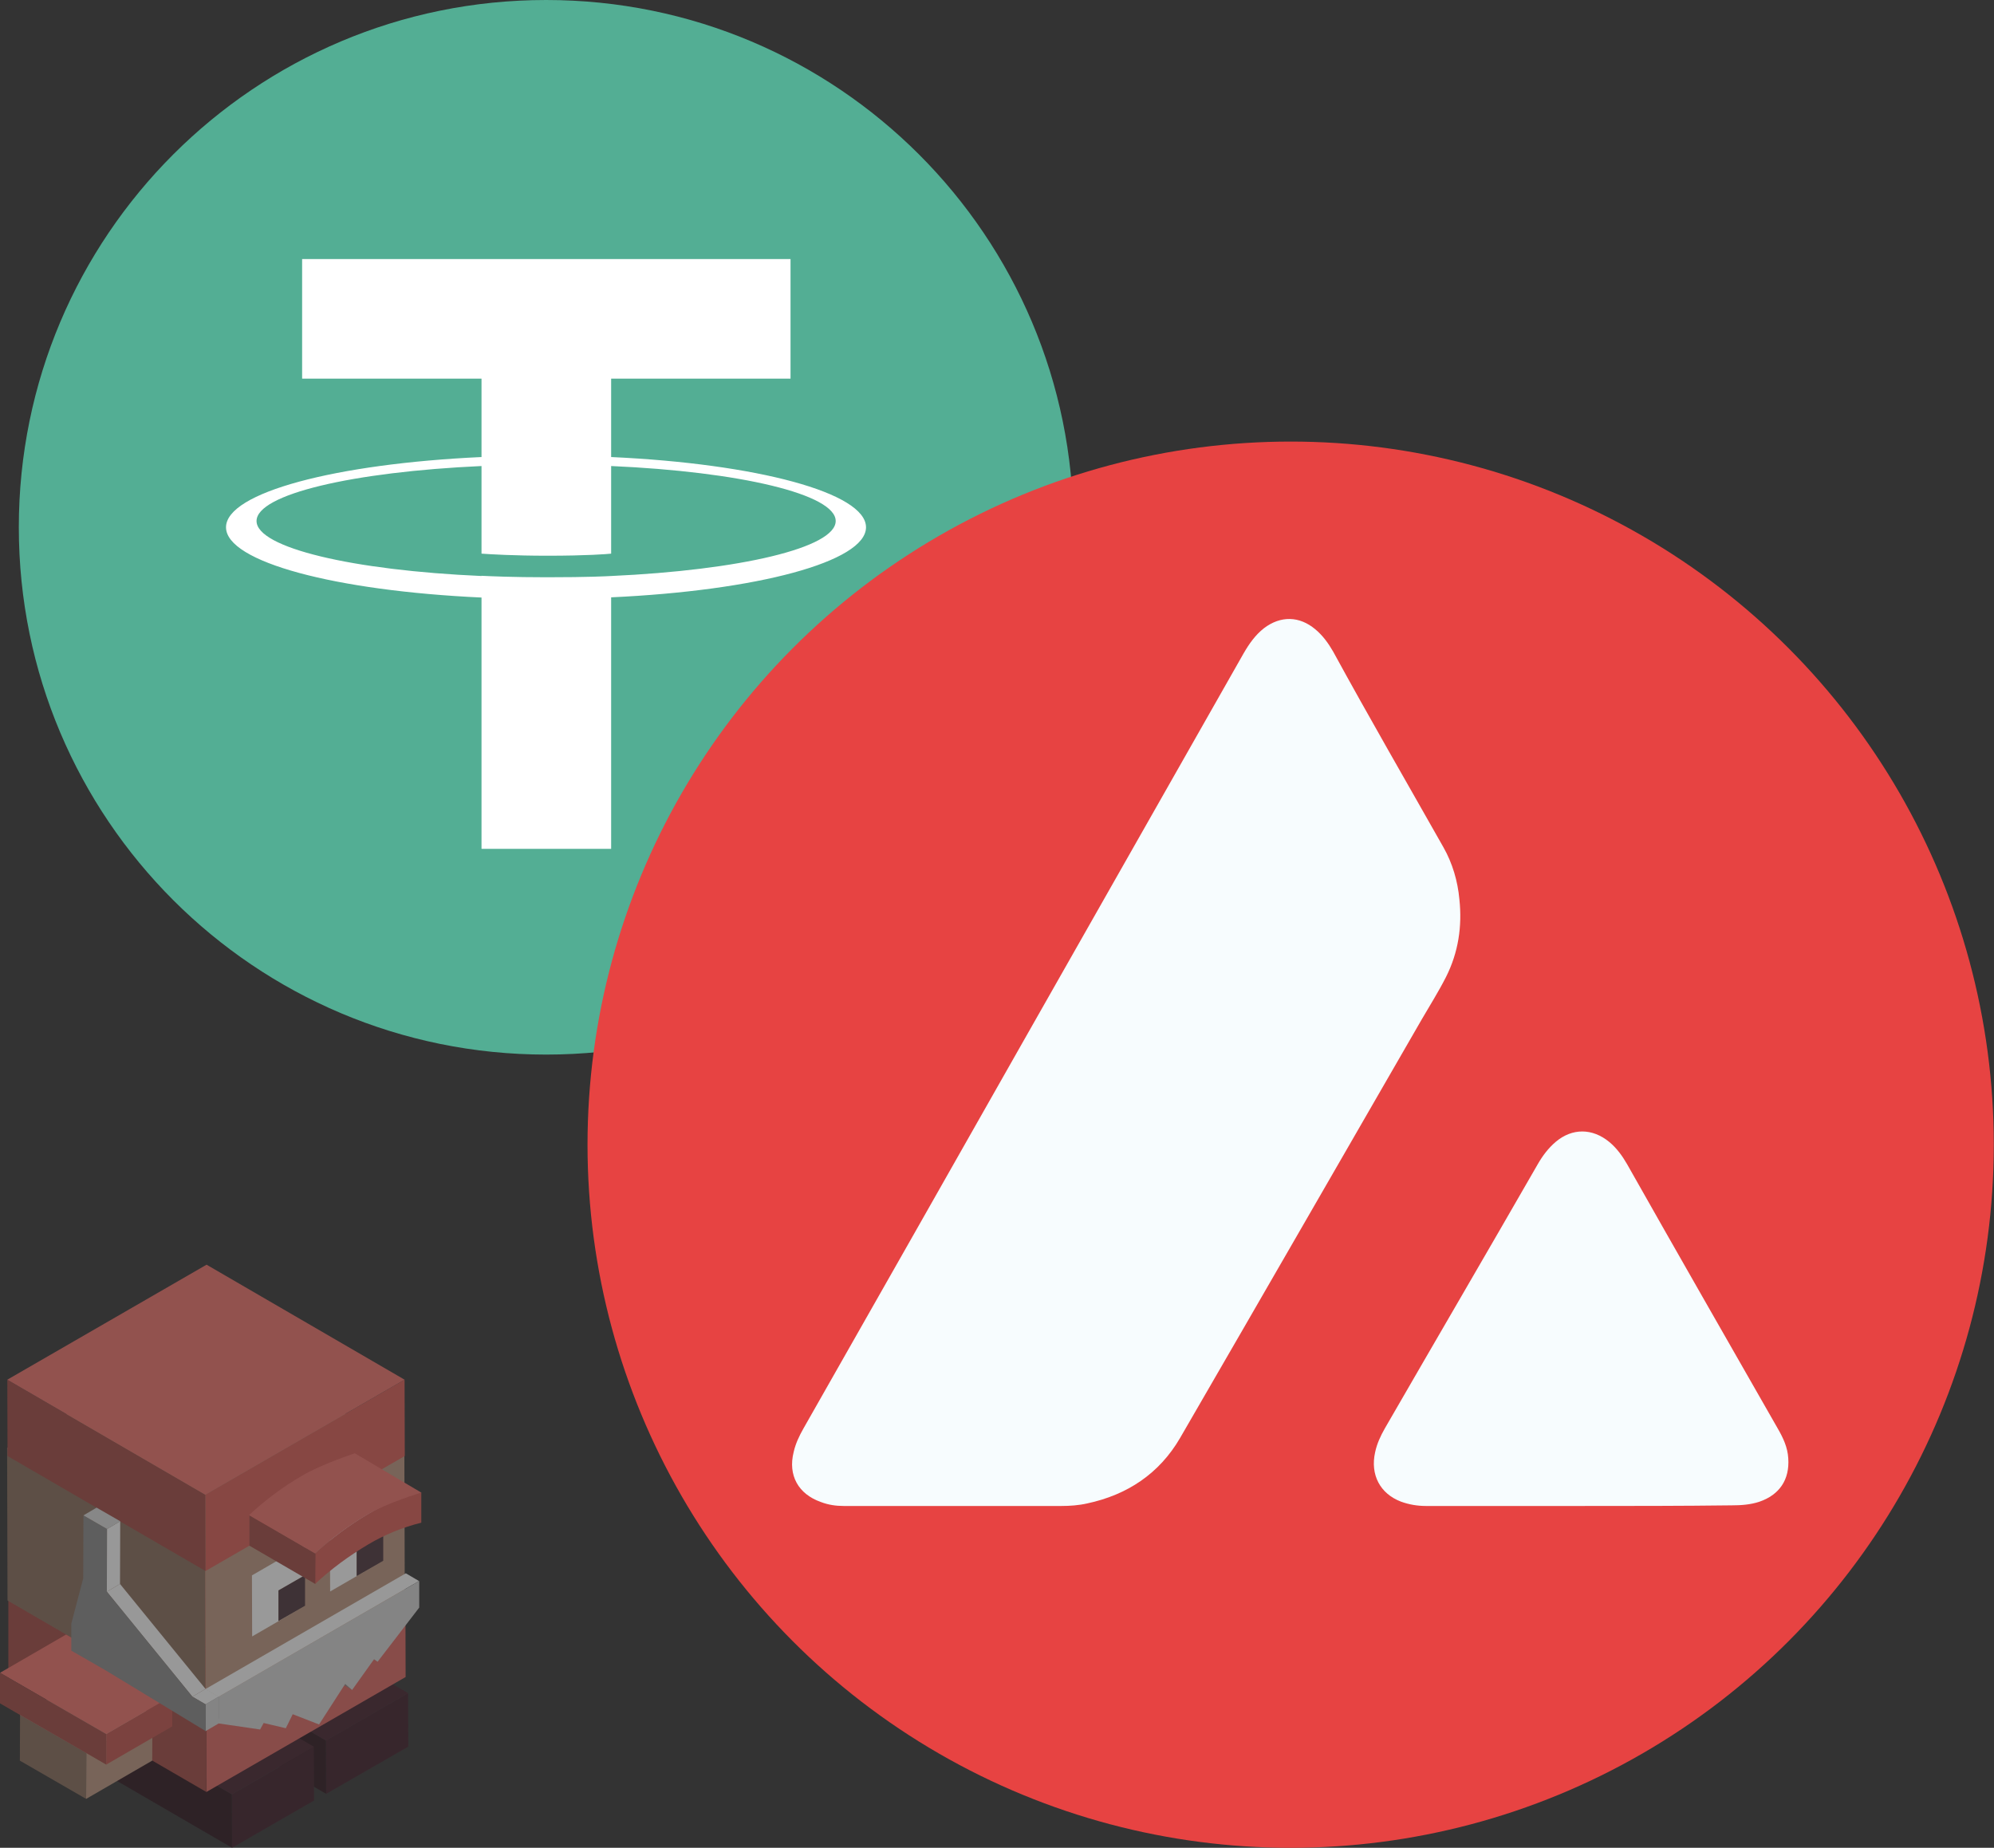 <?xml version="1.0" encoding="utf-8"?>
<!-- Generator: Adobe Illustrator 25.2.1, SVG Export Plug-In . SVG Version: 6.00 Build 0)  -->
<svg version="1.1" id="Primary_Logo" xmlns="http://www.w3.org/2000/svg" xmlns:xlink="http://www.w3.org/1999/xlink" x="0px"
	 y="0px" viewBox="0 0 953.7 883.8" style="enable-background:new 0 0 953.7 883.8;" xml:space="preserve">
<rect x="0" y="0" width="953.7" height="883.8" fill="#333333" stroke="none"/>
<style type="text/css">
	.st0{display:none;}
	.st1{display:none;fill:#77ED0F;}
	.st2{opacity:0.5;}
	.st3{fill:#3C1A26;}
	.st4{fill:#29121A;}
	.st5{fill:#421D2A;}
	.st6{fill:#DE6660;}
	.st7{fill:#A24741;}
	.st8{fill:#DB5B54;}
	.st9{fill:#BD967F;}
	.st10{fill:#886B59;}
	.st11{fill:#B88D73;}
	.st12{fill:#FFFFFF;}
	.st13{fill:#493239;}
	.st14{fill:#CAA390;}
	.st15{fill:#C4524C;}
	.st16{fill:#F2716A;}
	.st17{fill:#898989;}
	.st18{fill:#888888;}
	.st19{fill:#D6D6D6;}
	.st20{fill:#FDFDFD;}
	.st21{fill:#DCDCDC;}
	.st22{display:none;opacity:0.3;}
	.st23{display:inline;fill:none;}
	.st24{display:inline;fill:#F36C21;}
	.st25{display:inline;}
	.st26{fill:#FFFFFF;stroke:#000000;stroke-width:15.222;stroke-miterlimit:10;}
	.st27{fill:#373636;}
	.st28{fill:#8C8C8C;}
	.st29{fill:#191819;}
	.st30{fill:#3B3C3B;}
	.st31{fill:#414140;}
	.st32{fill:#53AE94;}
	.st33{display:inline;fill:#F5AC37;}
	.st34{display:inline;fill:#FEFEFD;}
	.st35{display:inline;fill:#E74342;}
	.st36{display:inline;fill:#F7FCFE;}
	.st37{display:inline;fill:#2775CA;}
	.st38{display:inline;fill:#FFFFFF;}
	.st39{display:inline;fill:#2A5AD9;}
	.st40{fill:#FFFAFA;}
	.st41{fill:#EC3E3F;}
	.st42{opacity:0.3;}
	.st43{opacity:0.3;enable-background:new    ;}
	.st44{fill:#E74342;}
	.st45{fill:#F7FCFE;}
</style>
<circle class="st0" cx="618.1" cy="548.3" r="335.6"/>
<circle class="st1" cx="261.2" cy="252.2" r="252.2"/>
<g class="st2">
	<path class="st3" d="M195.2,809.8l0.1,25.6L156,858l-0.1-25.6L195.2,809.8z"/>
	<path class="st4" d="M156,858l-69.4-40.3l-0.1-25.6l69.4,40.3L156,858z"/>
	<path class="st5" d="M155.9,832.5l-69.4-40.3l39.3-22.7l69.4,40.3L155.9,832.5z"/>
	<path class="st3" d="M150.1,835.6l0.1,25.6L111,883.8l-0.1-25.6L150.1,835.6z"/>
	<path class="st4" d="M111,883.8l-69.4-40.3l-0.1-25.6l69.4,40.3L111,883.8z"/>
	<path class="st5" d="M110.9,858.2l-69.4-40.3l39.3-22.7l69.4,40.3L110.9,858.2z"/>
	<path class="st6" d="M193.9,765.6l0.1,36.5l-95.3,55l-0.1-36.5L193.9,765.6z"/>
	<path class="st7" d="M98.7,857.1l-94.7-55L4,765.6l94.7,55L98.7,857.1z"/>
	<path class="st8" d="M98.6,820.6L4,765.6l95.3-55l94.7,55L98.6,820.6z"/>
	<path class="st9" d="M193.4,692.5l0.2,73l-95.3,55l-0.2-73L193.4,692.5z"/>
	<path class="st10" d="M98.3,820.5l-94.7-55l-0.2-73l94.7,55L98.3,820.5z"/>
	<path class="st11" d="M98.1,747.6l-94.7-55l95.3-55l94.7,55L98.1,747.6z"/>
	<path class="st12" d="M145.9,738.8l0,14.6l-12.7,7.3l0,14.6L146,768l-25.4,14.7l-0.1-29.2L145.9,738.8z"/>
	<path class="st13" d="M145.9,753.4l0,14.6l-12.7,7.3l0-14.6L145.9,753.4z"/>
	<path class="st12" d="M183.3,717.3l0,14.6l-12.7,7.3l0,14.6l12.7-7.3l-25.4,14.7l-0.1-29.2L183.3,717.3z"/>
	<path class="st13" d="M183.3,731.9l0,14.6l-12.7,7.3l0-14.6L183.3,731.9z"/>
	<path class="st10" d="M41.3,838.5l-0.1,21.9L9.5,842.1l0.1-21.9L41.3,838.5z"/>
	<path class="st9" d="M41.3,838.5l31.6-18.3l-0.1,21.9l-31.6,18.3L41.3,838.5z"/>
	<path class="st14" d="M9.5,820.2l31.6-18.3l31.8,18.3l-31.6,18.3L9.5,820.2z"/>
	<path class="st15" d="M50.8,829.4l31.6-18.3l0,14.6L50.8,844L50.8,829.4z"/>
	<path class="st16" d="M0,800.1l31.6-18.3l50.8,29.3l-31.6,18.3L0,800.1z"/>
	<path class="st7" d="M50.8,829.4l0,14.6l-9.5-5.5L9.5,820.2L0,814.7l0-14.6L50.8,829.4z"/>
	<path class="st8" d="M193.5,659.9l0.1,36.5l-95.3,55l-0.1-36.5L193.5,659.9z"/>
	<path class="st7" d="M98.3,751.4l-94.7-55l-0.1-36.5l94.7,55L98.3,751.4z"/>
	<path class="st16" d="M98.2,714.9l-94.7-55l95.3-55l94.7,55L98.2,714.9z"/>
	<path class="st8" d="M176.1,724.1c7.9-4.7,16.5-8.2,25.4-10.4v14.6c-8.9,2.2-17.5,5.7-25.4,10.4c-9.1,5.4-17.7,11.7-25.4,18.9V743
		C158.5,735.8,167,729.5,176.1,724.1L176.1,724.1z"/>
	<path class="st7" d="M150.8,757.6l-31.5-18.3l0-14.6l31.6,18.3L150.8,757.6z"/>
	<path class="st16" d="M150.7,743l-31.6-18.3c7.7-7.2,16.3-13.6,25.4-18.9c9.1-5.4,25.2-10.7,25.2-10.7l31.8,18.8
		c0,0-16.3,4.9-25.4,10.3C167,729.5,158.5,735.8,150.7,743z"/>
	<path class="st17" d="M180.6,794.8l-6.3-3.7l-1.7-1.2l6.3,3.7L180.6,794.8z"/>
	<path class="st17" d="M168.5,808.3l-6.3-3.7l-3.3-2.9l6.3,3.7L168.5,808.3z"/>
	<path class="st18" d="M104.6,824.3l-6.3-3.7l0-2.3l6.3,3.7L104.6,824.3z"/>
	<path class="st19" d="M200.5,756.2l0,6.4l0,4l0,2.3l-19.9,25.9l-1.7-1.2l-10.5,14.7l-3.3-2.9l-12.5,19.4l-12.6-4.9l-3.3,6.7
		l-10.6-2.5l-1.7,3.1l-19.9-2.9l0-2.3l0-10.4L200.5,756.2z"/>
	<path class="st18" d="M104.6,822l-6.3-3.7l0-10.4l6.3,3.7L104.6,822z"/>
	<path class="st20" d="M104.5,811.6l-6.3-3.7l95.9-55.4l6.3,3.7L104.5,811.6z"/>
	<path class="st20" d="M51.1,761.3l6.3-3.7l40.9,50.2l-6.3,3.7L51.1,761.3z"/>
	<path class="st20" d="M92,811.5l6.3-3.7l6.3,3.7l-6.3,3.7L92,811.5z"/>
	<path class="st19" d="M98.3,815.2l6.3-3.7l0,12.8l-6.3,3.7L98.3,815.2z"/>
	<path class="st17" d="M51.2,731.3l-0.1,30L92,811.5l6.4,3.7l0,12.8L51,799.2l-11.3-6.5l-5.6-3.2l0-12.9l5.7-21.7l0.1-30L51.2,731.3
		z"/>
	<path class="st20" d="M51.2,731.3l6.3-3.7l-0.1,30l-6.3,3.7L51.2,731.3z"/>
	<path class="st21" d="M39.9,724.8l6.3-3.7l11.3,6.5l-6.3,3.7L39.9,724.8z"/>
</g>
<g class="st22">
	<path class="st23" d="M0,605.1"/>
	<path class="st23" d="M0,605.1"/>
	<path class="st23" d="M0,605.1"/>
	<path class="st23" d="M0,605.1"/>
	<path class="st23" d="M0,605.1"/>
	<circle class="st24" cx="139.4" cy="744.5" r="139.4"/>
	<g class="st25">
		<path class="st12" d="M159.9,647.7c0.9,0.4,1.9,0.4,2.9,0.5c5.2,0.9,10.2,2.3,15.1,4.2c8.5,3.2,16.1,8,23,13.9
			c7.3,6.3,13.6,13.6,18.8,21.9c0.9,1.5,1.8,3.1,2.7,4.8c-3,1.1-5.9,1.5-9,1.6c-6.6,0.1-12.8-1.7-18.9-4c-2-0.8-4-1.8-6-2.5
			c-5.4-2-11-3.2-17.1-3.1c0.4-0.3,0.6-0.5,0.9-0.6c4.3-3.1,8.4-6.6,11.7-10.8c1.7-2.2,3.1-4.4,4.2-6.9c0.5-1.2,0.3-2.1-0.7-3
			c-3.6-3.1-7.9-4.2-12.5-4.1c-5.6,0.1-10.9,1.7-16,3.8c-0.4,0.1-0.8,0.3-1.2,0.5c-0.1-0.3,0.1-0.5,0.1-0.7c1.2-3.2,1.9-6.4,1.9-9.7
			c0-1.9-0.1-3.7-0.5-5.5C159.5,647.7,159.7,647.7,159.9,647.7z"/>
		<path class="st12" d="M134.2,841.3c0.1-0.4,0.5-0.1,0.7-0.1c2.4,0,4.8,0,7.2,0c0.2,0,0.4-0.1,0.6-0.1c0,0.2,0.4,0,0.3,0.3
			C140,841.3,137.1,841.3,134.2,841.3z"/>
		<path class="st12" d="M117.6,651.8c0.4,3.6,0.7,7.1,1.1,10.6c0,0.3,0,0.6,0.3,0.7c0.4,0.1,0.6-0.2,0.8-0.4
			c2.6-2.8,5.3-5.5,8.4-7.7c5.3-3.7,11-6.2,17.4-7c3-0.4,5.9-0.4,8.9-0.1c0.4,0.1,0.6,0.2,0.6,0.6c1.2,7.2-0.5,13.6-5,19.3
			c-1.9,2.4-4,4.7-5.9,7c-0.1,0.1-0.2,0.2-0.3,0.4c-0.1,0.1-0.1,0.2-0.1,0.3c0.1,0.1,0.2,0.1,0.3,0.1c0.2-0.1,0.4-0.2,0.6-0.3
			c5-2.6,9.7-5.4,14.9-7.6c4-1.7,8.1-3.2,12.5-3.7c3.6-0.4,7.1-0.4,10.4,1.4c1.1,0.6,1.1,0.6,0.5,1.6c-1.7,3-3.9,5.5-6.3,7.9
			c-6.3,6-13.5,10.4-21.3,13.9c-0.4,0.2-1.2,0.2-1.1,0.8s0.8,0.4,1.2,0.6c4.2,1.1,8.5,2.2,12.5,3.9c3.9,1.7,7.5,3.8,10.5,6.8
			c0.9,0.9,1.7,1.8,2.2,2.9c-2.2,0.9-4.5,1.7-6.9,2.1c-7.8,1.4-15.1-0.1-22.3-3.2c-3.5-1.5-6.4-3.7-9.4-5.8
			c-0.4-0.3-0.9-0.6-1.3-0.9c-0.2-0.1-0.4-0.5-0.7-0.3c-0.2,0.2,0.1,0.5,0.1,0.7c2.2,5,4.3,10.1,6.5,15.1c2.5,6,5.3,11.9,7.4,18.1
			c0.1,0.1,0.1,0.4,0.2,0.7c-1.1-0.6-2.1-1.1-3-1.7c-9.2-5.8-16.9-13.1-22.5-22.5c-0.6-1.1-1.3-2.3-1.9-3.4c-0.5-0.9-0.9-1-1.7-0.4
			c-6.6,5.2-13.1,10.4-19.6,15.6c-4.5,3.6-9.3,7-14.1,10.4c-1.9,1.4-4.2,1.5-6.6,1.4c-0.9-0.1-1.7-0.2-2.4-0.5
			c-1.4-0.5-2-1.4-1.7-2.9c0.1-0.5,0.2-1,0.5-1.4c3.5-5.3,5.1-11.2,6.6-17.3c1.2-5,2-10,2.6-15.1c0.4-4.3,1.1-8.6,2.4-12.7
			c2-6.6,5.4-12.3,10.1-17.3c4-4.2,8.7-7.6,14-10C117.2,652.1,117.3,652,117.6,651.8z M100.7,688.9c0-1.7-1.2-2.9-3-2.9
			c-1.7,0-2.8,1.2-2.9,2.9c0,1.6,1.3,3,2.9,3C99.5,692,100.7,690.7,100.7,688.9z M110.5,688.9c0,1.7,1.3,3,2.9,3c1.7,0,3-1.3,3-3
			c0-1.7-1.4-2.9-3-2.8C111.7,686.1,110.5,687.3,110.5,688.9z"/>
		<path class="st12" d="M156.5,756.6c-1.1-0.4-2.1-0.9-3.1-1.4c-2.7-1.4-5.3-3-8-4c-3.9-1.5-7.9-2.2-12.1-1.9
			c-2.3,0.1-4.6,0.4-6.9,0.9c-0.4,0.1-0.6,0-0.7-0.4c-0.4-1.1-1.1-2.1-1.8-3c-0.3-0.4-0.5-0.4-0.9-0.2c-3.6,1.8-7.2,3.5-10.9,5
			c-8.4,3.2-16.9,5.9-25.6,7.5c-1.4,0.3-2.9,0.4-4.3,0.4c-1.2-0.1-2.2-0.7-2.4-1.7c-0.3-1.2,0.2-2.2,1.4-2.9c1.4-0.6,2.8-1,4.2-1.6
			c3.7-1.4,7-3.5,9.9-6.1c5.1-4.7,8.8-10.4,12.2-16.3c1.9-3.4,3.5-6.9,5.4-10.2c2.2-3.9,5.3-6.9,8.6-9.7c1.1-0.9,2.2-1.7,3.2-2.6
			c0.3-0.3,0.5-0.3,0.7,0.1c4.6,7.1,10.2,13.3,16.6,18.7c4.1,3.4,8.5,6.2,13.3,8.4c0.5,0.2,0.8,0.6,1,1.2c0.8,2.8,1.1,5.7,1.2,8.6
			c0.1,3.7-0.1,7.4-0.8,11.1C156.6,756.3,156.5,756.4,156.5,756.6z"/>
		<path class="st12" d="M168.3,689.4c4-0.4,7.8-0.1,11.5,0.6c3.8,0.7,7.4,2,10.9,3.7c1.1,0.5,1.9,1.3,2.8,2.1
			c6.2,5.3,9.9,12.2,11.7,20.1c0.8,3.5,1.2,7.1,1.3,10.7c0,0.4-0.1,0.5-0.4,0.6c-6.6,3.8-13.4,6.7-20.9,8c-4.7,0.9-9.4,1-14.1,0.4
			c-3.7-0.5-7.4-1.4-10.9-2.8c-0.3-0.1-0.6-0.2-0.7-0.6c-1.5-6.3-4.3-12-6.8-17.9c-1.1-2.6-2.2-5.1-3.2-7.6c0.3-0.1,0.4,0.1,0.6,0.1
			c4.5,2,9.1,3.4,14,3.8c7.2,0.7,14.1-0.6,20.6-3.8c1.2-0.6,1.5-1.4,1.1-2.7c-0.9-2.5-2.5-4.7-4.5-6.6c-3.4-3.3-7.4-5.7-11.7-7.6
			C169.2,689.7,168.8,689.6,168.3,689.4z"/>
		<path class="st12" d="M111.9,791.9c-1.5,0.1-2.5-0.5-3.1-1.8c-3.5-7.3-7.1-14.7-10.5-22.1c-0.9-1.9-1.7-3.7-2.2-5.7
			c-0.3-1.2-0.1-1.7,0.9-2.3c2.1-1.4,4.4-1.4,6.6-0.6c3.2,1.1,5.9,3,8.4,5.3c0.5,0.4,0.9,1.3,1.5,1.2c0.4-0.1,0.7-1,1-1.6
			c3.5-6.1,8.8-9.7,15.7-10.9c5.2-0.9,10.1,0.1,14.8,2.2c2.3,1.1,4.5,2.3,6.7,3.5c1,0.5,2,1.1,3.1,1.4c0.3,0.1,0.4,0.2,0.3,0.6
			c-1.4,3.2-2.7,6.4-4.3,9.4c-2.9,5.1-6.9,9.1-11.8,12.2c-6.8,4.3-14.3,7-22.3,8.4c-0.9,0.1-1.7,0.3-2.5,0.4
			C113.4,791.7,112.6,792,111.9,791.9z"/>
		<path class="st12" d="M206.7,731.8c0.1,2.1,0.1,4,0.1,6c-0.1,4.7-0.4,9.4-1.6,13.9c-1.9,6.7-6,10.3-12.9,11.5
			c-5.6,0.9-11.2,0.3-16.7-0.8c-4.4-0.9-8.6-2.2-12.9-3.5c-0.4-0.1-0.6-0.4-0.6-0.8c-0.5-3.5-0.4-7.1-0.4-10.7
			c-0.1-3.2-0.2-6.4-1-9.6c0-0.1,0-0.1,0.1-0.2C177,742.9,192.2,739.8,206.7,731.8z"/>
		<path class="st12" d="M210.4,746.8c1.1,2.3,2.2,4.5,3.7,6.4c3.6,4.9,8.4,7.9,14.5,8.8c1.2,0.1,2.3,0.3,3.5,0.2
			c0.5,0,0.6,0.1,0.5,0.6c-1.2,6.1-3,12.1-5.3,17.9c-2.3,5.8-5.3,11.4-8.6,16.6c-0.2,0.4-0.4,0.4-0.8,0.3c-2.3-0.7-4.2-2-5.6-4
			c-2.2-2.8-3.2-6-3.9-9.5c-1-5-1.2-10-0.9-15.1c0.1-3.5,0.4-6.9,0.9-10.3c0.4-2.4,0.9-4.8,1.4-7.2
			C210,750.1,210.2,748.5,210.4,746.8z"/>
		<path class="st12" d="M162.9,763.5c1.6,0.4,3,0.9,4.5,1.3c5.4,1.5,10.8,2.7,16.4,3c5.2,0.4,10.3,0,15.1-2.1c1.1-0.5,2-1.2,3.2-1.8
			c-0.5,1.8-1,3.5-1.7,5c-2.1,5.6-4.8,10.9-8.5,15.6c-2.9,3.7-6.3,6.8-10.4,8.9c-3,1.5-5.5,1.1-8-1.2c-2.5-2.3-4-5.3-5.3-8.4
			c-2.3-5.5-3.7-11.2-4.8-17C163.3,765.9,163.1,764.8,162.9,763.5z"/>
		<path class="st12" d="M137.4,818.9c-1.2,1.1-2.4,2.1-3.4,3.2c-3.3,3.6-5.9,7.6-7.1,12.5c-0.4,1.7-0.8,3.5-0.7,5.3
			c0,0.4-0.1,0.5-0.5,0.5c-5.4-0.7-10.7-1.9-15.8-3.5c-6.6-2-13-4.8-18.9-8.2c-1.7-0.9-3.2-1.9-4.9-3c1.3-1.2,2.7-2.3,4.1-3.2
			c4.5-2.8,9.6-4.4,14.9-5c3.7-0.5,7.6-0.6,11.4-0.1c2.7,0.4,5.4,0.8,8.1,1c4,0.4,8.1,0.5,12.2,0.3c0.1,0,0.4,0,0.5,0
			C137.3,818.7,137.3,818.8,137.4,818.9z"/>
		<path class="st12" d="M189.7,793.4c-0.6,1.9-1.2,3.7-1.6,5.5c-0.7,3.1-1.2,6.3-1.2,9.4c0,3.3,0.6,6.6,2.2,9.5c1.1,2,2.5,3.7,4.4,5
			c0.4,0.4,0.5,0.5,0,0.9c-8.1,5.7-16.9,10-26.4,13.1c-0.3,0.1-0.5,0.3-0.7-0.2c-1.7-3.6-2.9-7.4-2.8-11.5c0.1-4.3,1.4-8.3,3.5-12
			c3.1-5.2,7.3-9.3,12.2-12.7c3.3-2.3,6.8-4.3,10-6.8C189.3,793.5,189.5,793.5,189.7,793.4z"/>
		<path class="st12" d="M142.6,841c-0.2,0.1-0.4,0.1-0.6,0.1c-2.4,0-4.8,0-7.2,0c-1.2-0.2-2.3-0.2-3.5-0.3c-0.6,0-0.9-0.2-0.9-0.9
			c0-3.6,1.2-6.8,3-9.9c3.2-5.3,7.8-9.4,13-12.7c5.1-3.2,10.6-5.6,16.1-8.1c0.8-0.4,1.6-0.7,2.4-1c-0.7,1.2-1.4,2.2-2.1,3.4
			c-2.7,4.8-4.2,9.9-3.8,15.5c0.2,3.5,1.1,6.8,2.6,10c0.5,1,0.4,1-0.6,1.2C155.1,839.9,148.9,840.8,142.6,841z"/>
		<path class="st12" d="M210.4,719.1c2.4,2.7,4.9,5,7.8,6.9c3.7,2.3,7.7,3.7,12.2,3.4c0.8-0.1,1.7-0.1,2.4-0.3
			c0.4-0.1,0.4,0.1,0.4,0.4c0.1,1.8,0.4,3.6,0.5,5.4c0.4,4.8,0.4,9.5,0.3,14.3c-0.1,2.7-0.3,5.5-0.6,8.2c-0.1,0.4-0.1,0.5-0.5,0.5
			c-3.8,0.1-7.4-0.6-10.6-2.7c-2.7-1.9-4.8-4.3-6.3-7.2c-2.4-4.3-3.6-9-4.3-13.8c-0.6-3.4-0.5-6.8-0.7-10.2
			c-0.1-1.3-0.2-2.6-0.4-3.9C210.4,719.8,210.4,719.5,210.4,719.1z"/>
		<path class="st12" d="M203,774.7c0.1,1.7,0.2,3.2,0.4,4.8c0.6,5.5,1.6,10.8,4.6,15.6c1.9,2.9,4.3,5.1,7.6,6.4
			c0.1,0.1,0.2,0.1,0.4,0.1c-1.3,1.9-2.7,3.5-4.1,5.3c-4.1,4.8-8.6,9.3-13.6,13.2c-0.4,0.3-0.6,0.3-0.9,0.1c-3.3-2-5-5-5.5-8.8
			c-0.7-5.3,0.4-10.4,1.9-15.4c1.5-4.7,3.5-9.2,5.8-13.5c1.2-2.2,2.3-4.5,3.3-6.8C202.7,775.3,202.7,775.1,203,774.7z"/>
		<path class="st12" d="M148.7,780.8c-0.5,1.9-0.9,3.8-1.3,5.8c-0.9,4.4-1.4,8.9-1.1,13.3c0.3,3.7,1.1,7.2,3.5,10.2
			c0.3,0.4,0.2,0.5-0.1,0.6c-3,1.5-6,2.5-9.3,3.1c-4.8,0.9-9.7,0.7-14.5,0.4c-1.2-0.1-2.4-0.2-3.6-0.4c-0.4,0-0.6-0.1-0.5-0.6
			c0.4-4.1,2.1-7.6,4.2-11c3.3-5,7.6-9.2,12.3-12.9c3.5-2.7,6.9-5.3,10-8.4C148.4,780.8,148.5,780.8,148.7,780.8z"/>
		<path class="st12" d="M126.8,793.8c-0.1,0.4-0.4,0.6-0.6,0.9c-3.1,3.7-5.8,7.8-7.4,12.5c-0.6,1.7-1,3.5-1.2,5.3
			c-0.1,0.6-0.3,0.6-0.7,0.5c-4-0.7-7.9-1.6-11.8-2.7c-3.6-1-7.1-2.3-10.4-4c-3.5-1.7-6.1-4.4-8.4-7.5c-2-2.8-3.7-5.8-5.3-8.9
			c0-0.1,0-0.1-0.1-0.2c0.2-0.1,0.4,0.1,0.5,0.1c5.3,2.6,10.8,4.5,16.6,5.5c4.9,0.9,9.9,1.1,14.8,0.9c4.6-0.2,9.1-1.1,13.5-2.3
			C126.5,793.8,126.6,793.8,126.8,793.8C126.8,793.8,126.8,793.8,126.8,793.8z"/>
		<path class="st12" d="M82.1,800.6c-1.6-0.4-3-0.6-4.5-0.8c-5.3-0.4-10.1,0.6-14,4.4c-0.4,0.4-0.5,0.4-0.9,0
			c-6.1-7.9-10.9-16.6-14.5-25.9c-0.2-0.5-0.1-0.6,0.4-0.7c8.9-1.2,16.9,0.9,23.3,7.3c2,1.9,3.7,4.2,4.9,6.7c1.4,2.9,3,5.8,4.8,8.4
			C81.9,800.2,82,800.4,82.1,800.6z"/>
		<path class="st12" d="M201.4,697.3c2.1,0.5,4,0.9,6,1.2c5.1,0.6,10.2,0.6,15.2-0.9c0.1-0.1,0.3-0.1,0.5-0.1
			c1.3-0.4,1.3-0.4,1.9,0.9c1.6,3.7,3,7.3,4.2,11.2c1.4,4.8,2.7,9.8,3.4,14.8c0.1,0.4,0,0.6-0.4,0.6c-4.4,0.9-8.3-0.4-11.9-2.7
			c-4.2-2.8-7.3-6.5-10.2-10.6c-1.6-2.3-2.9-4.7-4.1-7.1c-1.1-2.2-2.4-4.2-4-6.3C201.7,697.8,201.6,697.6,201.4,697.3z"/>
		<path class="st12" d="M158.7,764.7c0.5,3.4,1.2,6.6,1.9,9.8c1.4,5.5,3.1,10.9,5.9,15.8c1.6,2.8,3.6,5.3,6.4,7.1
			c0.2,0.1,0.5,0.3,0.8,0.4c0.2,0.1,0.5,0.2,0.7,0.4c-0.1,0.3-0.4,0.4-0.7,0.5c-6.1,3.5-12.3,6.6-18.7,9.6c-0.6,0.3-0.9,0.1-1.2-0.3
			c-1.8-1.7-2.5-3.9-3-6.3c-0.6-3.7-0.4-7.3,0.2-11c1.3-8.7,4-17,7.2-25.1C158.4,765.3,158.5,765.1,158.7,764.7z"/>
		<path class="st12" d="M100.9,813.6c-2.7,0.6-5.4,1.4-7.9,2.4c-3.7,1.6-7.1,3.7-10,6.5c-0.4,0.4-0.6,0.4-1.2,0.1
			c-4.8-3.6-9.2-7.5-13.3-11.9c-0.7-0.8-1.4-1.7-2.2-2.4c-0.4-0.4-0.2-0.5,0.1-0.8c1.9-1.9,4.2-3,6.8-3.2c3.6-0.4,7.1,0.3,10.5,1.5
			c2.5,0.9,4.8,2.1,7.1,3.4c2.9,1.7,6,3.1,9.1,4C100.3,813.3,100.6,813.3,100.9,813.6z"/>
		<path class="st12" d="M61.7,773.9c-1.2-0.1-2.4-0.4-3.6-0.6c-2.7-0.4-5.5-0.4-8.3-0.1c-0.9,0.1-1.8,0.2-2.7,0.4
			c-0.4,0.1-0.5-0.1-0.6-0.4c-0.9-2.7-1.6-5.5-2.2-8.4c-1.2-5.9-1.9-11.8-1.9-17.8c0-0.9,0-0.9,0.8-0.6c1.9,0.6,3.4,1.9,4.7,3.5
			c1.8,2.2,3,4.8,3.9,7.6c1.7,4.8,4.2,9,7.1,13C59.9,771.5,60.7,772.7,61.7,773.9L61.7,773.9z"/>
		<path class="st12" d="M45.7,721.2c1.2,1,1.7,2.4,2.1,3.8c0.4,1.7,0.1,3.2,0,4.9c-0.4,3.5-0.4,7,0.1,10.4c0.1,1.2,0.3,2.3,0.5,3.6
			c-1.7-1.3-3.5-2.1-5.4-2.3c-0.3-0.1-0.4-0.2-0.4-0.5C42.9,734.5,43.8,727.8,45.7,721.2z"/>
		<path class="st12" d="M61.7,773.9L61.7,773.9L61.7,773.9L61.7,773.9L61.7,773.9z"/>
		<path class="st12" d="M126.8,793.8L126.8,793.8C126.9,793.8,126.8,793.8,126.8,793.8C126.8,793.8,126.8,793.8,126.8,793.8z"/>
	</g>
</g>
<g class="st0">
	<g class="st25">
		<g>
			<circle class="st26" cx="261.2" cy="252.2" r="244.3"/>
		</g>
	</g>
	<g class="st25">
		<path class="st27" d="M259.3,101.8c0.8-0.9,1.6-1.9,2.4-2.8c1.1,1.6,2.3,3.2,3.3,5c29.2,48.2,58.3,96.5,87.3,144.8
			c0.6,1.1,1,2.4,1.5,3.8c-4.8,0.6-8.3-2.1-12.3-4c-27-12.2-53.9-24.4-80.9-36.3c0-32.9,0-65.7-0.1-98.5
			C260.6,109.6,261.4,105.6,259.3,101.8z"/>
		<path class="st28" d="M259.3,101.8c2.1,3.8,1.3,7.8,1.3,11.8c0.1,32.9,0.1,65.7,0.1,98.5c-0.4,0.3-0.6,0.6-0.9,1.1
			c-15.7,4.9-29.9,13.3-45.2,19.5c-15.3,6.3-29.5,15.3-46,19.2c6.5-16.3,17.2-30.3,26-45.3c19.1-32,38.4-63.6,57.5-95.2
			C254.3,108,255.4,104,259.3,101.8z"/>
		<path class="st29" d="M259.9,213.3c0.1-0.5,0.4-0.9,0.9-1.1c27,12.2,53.9,24.4,80.9,36.3c4,1.8,7.5,4.6,12.3,4
			c2,1.6,2.3,3.2-0.1,4.6c-31.1,17.8-61,37.8-93.2,53.9C260.3,278.4,260.2,245.8,259.9,213.3z"/>
		<path class="st30" d="M259.9,213.3c0.3,32.5,0.4,65,0.6,97.6c-30.3-17.7-60.7-35.3-91-53c-3.2-1.9-3.5-3.6-0.8-6
			c16.3-3.9,30.5-12.9,46-19.2C229.9,226.6,244.2,218.3,259.9,213.3z"/>
		<path class="st31" d="M260.7,329.8c30.3-17.8,60.8-35.7,91.1-53.5c0.5,0.5,0.9,1,1.4,1.5c-1.5,2.3-3,4.6-4.8,6.8
			c-27.1,38.3-54.3,76.5-81.5,114.7c-1.6,2.4-2,7.3-7.2,5.9C261.7,380.1,260.1,354.9,260.7,329.8z"/>
		<path class="st28" d="M260.7,329.8c-0.6,25.1,1,50.1-0.9,75.2c-14.8-17.4-26.9-36.9-40.3-55.4c-14.6-20.2-28.9-40.6-43.3-61
			c-2-2.8-4.8-5.5-5.3-12.1C201.9,295,231.3,312.5,260.7,329.8z"/>
	</g>
</g>
<g>
	<path class="st32" d="M261.2,0c139.3,0,252.2,112.9,252.2,252.2S400.5,504.4,261.2,504.4S9,391.5,9,252.2S121.9,0,261.2,0"/>
	<path class="st12" d="M292.3,218.6v-37.5h85.8v-57.2H144.5v57.2h85.8v37.5c-69.7,3.2-122.2,17-122.2,33.6s52.5,30.4,122.2,33.6
		v120.2h62V285.7c69.6-3.2,121.9-17,121.9-33.5S362,221.8,292.3,218.6 M292.3,275.5L292.3,275.5c-1.8,0.1-10.7,0.6-30.8,0.6
		c-16,0-27.3-0.5-31.2-0.7v0.1c-61.6-2.7-107.6-13.5-107.6-26.3c0-12.8,46-23.5,107.6-26.3v41.9c4,0.3,15.6,1,31.5,1
		c19.1,0,28.8-0.8,30.5-1v-41.9c61.5,2.7,107.4,13.5,107.4,26.3C399.7,262,353.8,272.7,292.3,275.5"/>
</g>
<g id="Layer_x0020_1" class="st0">
	<path class="st33" d="M261.2,0c139.3,0,252.2,112.9,252.2,252.2c0,139.3-112.9,252.2-252.2,252.2C121.9,504.4,9,391.5,9,252.2
		C9,112.9,121.9,0,261.2,0z"/>
	<path class="st34" d="M270.5,270h95.8c2,0,3,0,3.2-2.7c0.8-9.7,0.8-19.6,0-29.3c0-1.9-0.9-2.7-3-2.7H175.8c-2.4,0-3,0.8-3,3v28.1
		c0,3.6,0,3.6,3.8,3.6H270.5L270.5,270z M358.8,202.5c0.3-0.7,0.3-1.5,0-2.2c-1.6-3.5-3.5-6.8-5.7-9.9c-3.3-5.3-7.2-10.2-11.7-14.7
		c-2.1-2.7-4.5-5.1-7.3-7.1c-13.6-11.6-29.9-19.8-47.3-24c-8.8-2-17.8-2.9-26.8-2.8h-84.6c-2.4,0-2.7,0.9-2.7,3v55.9c0,2.4,0,3,3,3
		h181.9c0,0,1.6-0.3,1.9-1.3H358.8L358.8,202.5z M358.8,302.8c-2.7-0.3-5.4-0.3-8.1,0H175.9c-2.4,0-3.2,0-3.2,3.2v54.7
		c0,2.5,0,3.2,3.2,3.2h80.7c3.9,0.3,7.7,0,11.5-0.8c11.7-0.8,23.2-3.4,34.2-7.6c4-1.4,7.9-3.2,11.5-5.4h1.1
		c18.9-9.8,34.3-25.3,44-44.3C358.9,305.8,360,303.4,358.8,302.8L358.8,302.8z M141.1,392.2v-0.9v-36.7V342v-37c0-2.1,0-2.4-2.5-2.4
		h-34.2c-1.9,0-2.7,0-2.7-2.5v-29.9h36.6c2,0,2.8,0,2.8-2.7v-29.6c0-1.9,0-2.4-2.5-2.4h-34.2c-1.9,0-2.7,0-2.7-2.5v-27.7
		c0-1.7,0-2.2,2.5-2.2h33.9c2.4,0,3,0,3-3v-85c0-2.5,0-3.2,3.2-3.2h118.2c8.6,0.3,17.1,1.3,25.5,2.8c17.4,3.2,34.1,9.4,49.3,18.3
		c10.1,6,19.4,13.2,27.7,21.4c6.2,6.5,11.9,13.5,16.9,21c5,7.6,9.1,15.7,12.3,24.1c0.4,2.2,2.5,3.7,4.7,3.3h28.2
		c3.6,0,3.6,0,3.8,3.5v25.9c0,2.5-0.9,3.2-3.5,3.2h-21.8c-2.2,0-2.8,0-2.7,2.8c0.9,9.6,0.9,19.2,0,28.8c0,2.7,0,3,3,3h24.9
		c1.1,1.4,0,2.8,0,4.3c0.2,1.8,0.2,3.7,0,5.5v19.1c0,2.7-0.8,3.5-3.2,3.5H398c-2.1-0.4-4.1,0.9-4.6,3c-7.1,18.4-18.4,35-33.1,48.2
		c-5.4,4.8-11,9.4-16.9,13.6c-6.3,3.6-12.4,7.4-18.9,10.4c-11.9,5.4-24.4,9.3-37.2,11.8c-12.2,2.2-24.5,3.2-36.9,3H141.1
		L141.1,392.2L141.1,392.2z"/>
</g>
<g class="st0">
	<circle class="st35" cx="261.2" cy="252.2" r="252.2"/>
	<path class="st36" d="M141.2,381.7c-13.4,0-26.8,0-40.3,0c-2.7,0-5.5-0.4-8.2-1.4c-8.1-2.9-11.9-9.6-9.8-18c0.7-3,2-5.7,3.5-8.5
		c26.1-45.9,52.1-91.8,78.2-137.8c26.6-46.8,53-93.4,79.6-140.2c2-3.4,4.2-6.6,7.3-9c6-4.6,12.8-4.4,18.5,0.4c2.6,2.2,4.7,5,6.4,8
		c12.9,23.6,26.3,46.8,39.6,70.2c3.3,5.7,5.1,12.1,5.7,18.6c1,9.8-0.4,19.2-4.8,27.9c-2.6,5.2-5.7,10-8.6,15.1
		c-28.9,50.2-57.7,100.2-86.8,150.3c-7.4,12.8-18.9,20.3-33.4,23.5c-3,0.7-6.1,0.9-9.3,0.9C166.4,381.7,153.8,381.7,141.2,381.7
		L141.2,381.7z"/>
	<path class="st36" d="M365.3,381.7c-18.5,0-37,0-55.7,0c-3.1,0-6.1-0.5-9-1.6c-7.4-2.9-11.1-9.6-9.3-17.7c0.7-3.1,2-5.9,3.5-8.6
		c18.2-31.5,36.6-63.1,54.9-94.8c1.7-3,3.8-5.7,6.4-8c6-5.1,13.3-5,19.3,0c2.6,2.2,4.7,5,6.4,8c18,31.7,36,63.2,54.1,94.9
		c2,3.4,3.5,6.8,3.8,10.7c0.5,7.7-3.1,13.2-10.4,15.6c-3.3,1-6.5,1.3-9.9,1.3C401.4,381.7,383.5,381.7,365.3,381.7L365.3,381.7z"/>
</g>
<g class="st0">
	<path class="st23" d="M9,0"/>
	<path class="st23" d="M9,0"/>
	<path class="st23" d="M9,0"/>
	<path class="st23" d="M9,0"/>
	<path class="st23" d="M9,0"/>
	<circle class="st24" cx="261.2" cy="252.2" r="252.2"/>
	<g class="st25">
		<path class="st12" d="M298.3,77c1.7,0.7,3.5,0.7,5.2,0.9c9.4,1.6,18.5,4.2,27.4,7.6c15.4,5.9,29.2,14.5,41.6,25.2
			c13.3,11.5,24.6,24.6,34,39.6c1.7,2.7,3.3,5.6,5,8.6c-5.3,2-10.7,2.7-16.3,2.9c-12,0.1-23.2-3-34.3-7.3c-3.6-1.4-7.2-3.3-10.8-4.6
			c-9.8-3.6-19.9-5.7-30.9-5.6c0.7-0.5,1.2-0.9,1.6-1.2c7.8-5.6,15.1-11.9,21.1-19.5c3-3.9,5.6-8,7.6-12.5c0.9-2.2,0.5-3.8-1.3-5.3
			c-6.5-5.6-14.2-7.6-22.7-7.4c-10.2,0.1-19.7,3.1-28.9,6.9c-0.7,0.3-1.4,0.5-2.1,0.9c-0.1-0.5,0.1-0.9,0.3-1.3
			c2.2-5.7,3.4-11.6,3.4-17.6c0-3.4-0.3-6.8-0.9-10C297.6,77,298,77,298.3,77z"/>
		<path class="st12" d="M251.8,427.4c0.3-0.7,0.9-0.1,1.3-0.3c4.3,0,8.6,0,13,0c0.4,0,0.7-0.1,1-0.1c0,0.4,0.7,0,0.5,0.5
			C262.4,427.4,257.2,427.4,251.8,427.4z"/>
		<path class="st12" d="M221.8,84.6c0.7,6.5,1.3,12.8,2,19.2c0,0.5,0,1.2,0.5,1.3c0.7,0.3,1-0.4,1.4-0.8c4.7-5.1,9.5-9.9,15.1-13.9
			c9.5-6.8,19.9-11.2,31.5-12.6c5.3-0.7,10.7-0.7,16-0.1c0.8,0.1,1,0.4,1.2,1c2.2,13-0.9,24.6-9,34.9c-3.4,4.3-7.2,8.5-10.7,12.6
			c-0.3,0.3-0.4,0.4-0.5,0.7c-0.1,0.1-0.1,0.4-0.1,0.5c0.1,0.3,0.4,0.3,0.5,0.1c0.4-0.1,0.7-0.4,1-0.5c9-4.7,17.6-9.8,27-13.8
			c7.3-3.1,14.7-5.7,22.7-6.8c6.5-0.8,12.9-0.8,18.9,2.5c2,1,2,1,0.9,2.9c-3,5.3-7,10-11.5,14.2c-11.3,10.8-24.5,18.8-38.6,25.2
			c-0.8,0.4-2.1,0.4-2,1.4s1.4,0.8,2.2,1c7.7,2,15.4,3.9,22.7,7c7,3,13.6,6.9,19,12.4c1.6,1.6,3,3.3,4,5.2c-4,1.7-8.2,3-12.5,3.8
			c-14.1,2.5-27.4-0.3-40.4-5.9c-6.3-2.7-11.6-6.6-16.9-10.6c-0.8-0.5-1.6-1.2-2.3-1.7c-0.4-0.3-0.8-0.9-1.3-0.5
			c-0.4,0.4,0.1,0.9,0.3,1.3c3.9,9.1,7.8,18.2,11.7,27.4c4.6,10.8,9.5,21.5,13.4,32.7c0.1,0.3,0.3,0.7,0.4,1.3c-2-1.2-3.8-2-5.5-3
			c-16.7-10.4-30.5-23.7-40.8-40.7c-1.2-2-2.3-4.2-3.4-6.1c-0.9-1.7-1.6-1.8-3-0.7c-11.9,9.4-23.7,18.9-35.5,28.3
			c-8.2,6.5-16.8,12.6-25.5,18.8c-3.5,2.5-7.7,2.7-11.9,2.5c-1.6-0.1-3-0.4-4.4-0.9c-2.6-0.9-3.6-2.6-3.1-5.2
			c0.1-0.9,0.4-1.8,0.9-2.6c6.3-9.5,9.3-20.3,11.9-31.3c2.2-9,3.6-18.1,4.7-27.4c0.8-7.8,2-15.6,4.3-23.1
			c3.6-11.9,9.8-22.3,18.2-31.3c7.3-7.7,15.8-13.7,25.4-18.1C221.1,85,221.3,84.8,221.8,84.6z M191.2,151.7c0-3-2.2-5.2-5.3-5.2
			c-3,0-5.1,2.2-5.2,5.2c0,2.9,2.3,5.3,5.2,5.3C189.1,157.2,191.2,155,191.2,151.7z M208.9,151.7c0,3,2.3,5.3,5.2,5.3
			c3.1,0,5.3-2.3,5.3-5.5c0-3-2.5-5.2-5.5-5.1C211.2,146.6,208.9,148.8,208.9,151.7z"/>
		<path class="st12" d="M292.2,274.1c-2-0.7-3.8-1.6-5.6-2.5c-4.8-2.6-9.5-5.3-14.5-7.3c-7-2.7-14.3-3.9-21.9-3.5
			c-4.2,0.1-8.3,0.7-12.5,1.6c-0.8,0.1-1,0-1.3-0.8c-0.8-2-2-3.8-3.3-5.5c-0.5-0.7-0.9-0.8-1.7-0.4c-6.5,3.3-13,6.4-19.8,9.1
			c-15.1,5.9-30.5,10.7-46.4,13.6c-2.6,0.5-5.2,0.8-7.8,0.7c-2.2-0.1-3.9-1.3-4.4-3.1c-0.5-2.2,0.4-4,2.6-5.2
			c2.5-1.2,5.1-1.8,7.6-2.9c6.6-2.6,12.6-6.3,18-11.1c9.3-8.5,15.9-18.8,22-29.6c3.4-6.1,6.4-12.5,9.8-18.5
			c3.9-7,9.5-12.5,15.6-17.5c2-1.6,3.9-3.1,5.9-4.7c0.5-0.5,0.9-0.5,1.3,0.1c8.3,12.8,18.4,24,30.1,33.8
			c7.4,6.1,15.4,11.2,24.1,15.1c0.9,0.4,1.4,1,1.8,2.1c1.4,5.1,2,10.3,2.2,15.5c0.3,6.8-0.1,13.4-1.4,20.1
			C292.3,273.6,292.2,273.8,292.2,274.1z"/>
		<path class="st12" d="M313.6,152.5c7.2-0.8,14.1-0.3,20.9,1c6.9,1.3,13.4,3.6,19.8,6.6c2,0.9,3.5,2.3,5.1,3.8
			c11.2,9.6,17.9,22,21.1,36.4c1.4,6.4,2.1,12.9,2.3,19.4c0,0.7-0.3,0.9-0.7,1.2c-11.9,6.9-24.2,12.1-37.8,14.5
			c-8.5,1.6-17.1,1.8-25.5,0.8c-6.8-0.9-13.4-2.6-19.8-5.1c-0.5-0.3-1-0.4-1.3-1.2c-2.7-11.3-7.8-21.8-12.3-32.3
			c-2-4.7-3.9-9.3-5.9-13.8c0.5-0.3,0.8,0.1,1.2,0.3c8.1,3.6,16.6,6.1,25.4,6.9c13,1.3,25.5-1,37.3-6.9c2.2-1.2,2.7-2.5,2-4.8
			c-1.7-4.6-4.6-8.5-8.1-11.9c-6.1-6-13.4-10.3-21.2-13.7C315.2,153.1,314.5,152.9,313.6,152.5z"/>
		<path class="st12" d="M211.5,338.1c-2.7,0.1-4.6-0.9-5.6-3.3c-6.4-13.3-12.8-26.6-19-40c-1.6-3.4-3.1-6.6-3.9-10.3
			c-0.5-2.1-0.1-3,1.6-4.2c3.8-2.6,8-2.5,12-1c5.9,2,10.7,5.3,15.2,9.5c0.9,0.8,1.7,2.3,2.7,2.1c0.8-0.1,1.3-1.8,1.8-2.9
			c6.4-11.1,15.9-17.6,28.4-19.8c9.4-1.6,18.2,0.1,26.7,4c4.2,2,8.1,4.2,12.1,6.4c1.8,0.9,3.6,2,5.6,2.6c0.5,0.1,0.8,0.4,0.5,1
			c-2.5,5.7-4.8,11.6-7.8,17.1c-5.2,9.3-12.5,16.4-21.4,22c-12.4,7.8-25.9,12.6-40.3,15.1c-1.6,0.3-3,0.5-4.6,0.8
			C214.2,337.7,212.8,338.2,211.5,338.1z"/>
		<path class="st12" d="M383.1,229.3c0.3,3.8,0.3,7.3,0.3,10.9c-0.1,8.5-0.7,16.9-2.9,25.2c-3.4,12.1-10.8,18.6-23.3,20.7
			c-10.2,1.7-20.2,0.5-30.2-1.4c-8-1.6-15.6-3.9-23.3-6.3c-0.8-0.3-1-0.7-1.2-1.4c-0.9-6.4-0.7-12.9-0.8-19.4
			c-0.1-5.9-0.4-11.6-1.8-17.3c0-0.1,0-0.1,0.1-0.4C329.4,249.3,356.7,243.7,383.1,229.3z"/>
		<path class="st12" d="M389.8,256.4c2,4.2,4,8.1,6.6,11.6c6.5,8.9,15.2,14.3,26.2,15.9c2.1,0.3,4.2,0.5,6.3,0.4
			c0.9,0,1,0.3,0.9,1.2c-2.2,11.1-5.3,21.9-9.5,32.5c-4.2,10.6-9.5,20.6-15.6,30.1c-0.4,0.7-0.8,0.8-1.4,0.5
			c-4.2-1.3-7.6-3.6-10.2-7.2c-3.9-5.1-5.9-10.9-7-17.2c-1.8-9-2.1-18.1-1.7-27.2c0.3-6.3,0.8-12.5,1.7-18.6c0.7-4.3,1.7-8.6,2.5-13
			C389.1,262.4,389.4,259.5,389.8,256.4z"/>
		<path class="st12" d="M303.8,286.7c2.9,0.8,5.5,1.7,8.2,2.3c9.8,2.7,19.5,4.8,29.7,5.5c9.4,0.7,18.6,0,27.4-3.8
			c2-0.9,3.6-2.1,5.7-3.3c-0.9,3.3-1.8,6.3-3,9.1c-3.8,10.2-8.7,19.7-15.4,28.2c-5.2,6.6-11.3,12.3-18.9,16.2
			c-5.3,2.7-10,2-14.5-2.2c-4.6-4.2-7.3-9.6-9.6-15.1c-4.2-9.9-6.8-20.3-8.7-30.8C304.5,291,304.2,288.9,303.8,286.7z"/>
		<path class="st12" d="M257.7,386.8c-2.1,2-4.3,3.8-6.1,5.9c-6,6.5-10.7,13.8-12.9,22.5c-0.8,3.1-1.4,6.3-1.3,9.5
			c0,0.7-0.1,0.9-0.9,0.9c-9.8-1.3-19.3-3.4-28.5-6.4c-12-3.6-23.5-8.7-34.3-14.9c-3-1.7-5.9-3.5-8.9-5.3c2.3-2.2,4.8-4.2,7.4-5.7
			c8.2-5.1,17.3-8,27-9.1c6.8-0.9,13.7-1,20.6-0.3c5,0.7,9.8,1.4,14.7,1.8c7.3,0.7,14.7,0.9,22,0.5c0.3,0,0.7,0,0.9,0
			C257.4,386.6,257.6,386.7,257.7,386.8z"/>
		<path class="st12" d="M352.3,340.7c-1.2,3.4-2.1,6.6-2.9,9.9c-1.3,5.6-2.2,11.3-2.2,17.1c0,6,1,11.9,3.9,17.2c2,3.6,4.6,6.8,8,9.1
			c0.8,0.7,0.9,0.9,0,1.6c-14.7,10.3-30.6,18.1-47.7,23.7c-0.5,0.1-0.9,0.5-1.3-0.4c-3.1-6.5-5.2-13.4-5.1-20.9
			c0.1-7.8,2.5-15,6.4-21.6c5.6-9.4,13.2-16.8,22.2-22.9c6-4.2,12.4-7.8,18.1-12.4C351.7,340.9,351.9,340.9,352.3,340.7z"/>
		<path class="st12" d="M267.1,426.8c-0.4,0.1-0.7,0.1-1,0.1c-4.3,0-8.6,0-13,0c-2.1-0.4-4.2-0.4-6.3-0.5c-1.2,0-1.7-0.4-1.7-1.7
			c0-6.5,2.2-12.4,5.5-17.9c5.9-9.6,14.1-16.9,23.5-22.9c9.3-5.9,19.2-10.2,29.2-14.6c1.4-0.7,2.9-1.3,4.4-1.8
			c-1.3,2.1-2.6,4-3.8,6.1c-5,8.7-7.6,18-6.9,28c0.4,6.4,2,12.4,4.7,18.1c0.9,1.8,0.8,1.8-1,2.2
			C289.7,424.9,278.5,426.6,267.1,426.8z"/>
		<path class="st12" d="M389.7,206.3c4.3,5,8.9,9.1,14.1,12.5c6.6,4.2,13.9,6.6,22,6.1c1.4-0.1,3-0.3,4.4-0.5
			c0.7-0.1,0.8,0.1,0.8,0.7c0.3,3.3,0.7,6.5,0.9,9.8c0.7,8.6,0.8,17.2,0.5,25.8c-0.1,5-0.5,9.9-1.2,14.9c-0.1,0.7-0.3,0.9-0.9,0.9
			c-6.9,0.1-13.4-1.2-19.2-5c-5-3.4-8.7-7.8-11.5-13c-4.3-7.8-6.5-16.3-7.8-25c-1-6.1-0.9-12.3-1.3-18.4c-0.1-2.3-0.4-4.7-0.7-7
			C389.7,207.5,389.7,207.1,389.7,206.3z"/>
		<path class="st12" d="M376.3,306.9c0.3,3,0.4,5.9,0.7,8.6c1,9.9,2.9,19.5,8.3,28.2c3.4,5.2,7.8,9.3,13.7,11.6
			c0.1,0.1,0.4,0.1,0.7,0.3c-2.3,3.4-5,6.4-7.4,9.5c-7.4,8.7-15.5,16.8-24.6,23.9c-0.7,0.5-1,0.5-1.7,0.1c-6-3.6-9.1-9.1-10-15.9
			c-1.3-9.6,0.7-18.8,3.5-27.9c2.7-8.5,6.4-16.7,10.4-24.5c2.1-4,4.2-8.2,6-12.4C375.8,308,375.9,307.6,376.3,306.9z"/>
		<path class="st12" d="M278,317.9c-0.9,3.5-1.7,6.9-2.3,10.4c-1.6,8-2.5,16-2,24.1c0.5,6.6,2,13,6.4,18.4c0.5,0.7,0.4,0.9-0.3,1.2
			c-5.3,2.7-10.9,4.6-16.8,5.6c-8.7,1.6-17.5,1.3-26.2,0.7c-2.2-0.1-4.3-0.4-6.5-0.7c-0.7,0-1-0.1-0.9-1c0.8-7.4,3.8-13.8,7.7-19.9
			c6-9.1,13.7-16.7,22.3-23.3c6.3-4.8,12.5-9.5,18.1-15.1C277.6,317.9,277.8,317.9,278,317.9z"/>
		<path class="st12" d="M238.4,341.5c-0.1,0.8-0.8,1.2-1.2,1.7c-5.6,6.8-10.6,14.1-13.4,22.5c-1,3.1-1.8,6.3-2.2,9.5
			c-0.1,1-0.5,1-1.3,0.9c-7.2-1.3-14.3-2.9-21.4-5c-6.5-1.8-12.8-4.2-18.8-7.2c-6.3-3.1-11.1-8-15.1-13.6
			c-3.6-5.1-6.6-10.6-9.5-16.2c0-0.1,0-0.3-0.1-0.4c0.4-0.3,0.7,0.1,0.9,0.3c9.5,4.7,19.5,8.1,30,10c8.9,1.7,17.9,2,26.8,1.6
			c8.3-0.4,16.4-2,24.4-4.2C237.9,341.5,238.1,341.5,238.4,341.5C238.5,341.5,238.4,341.5,238.4,341.5z"/>
		<path class="st12" d="M157.6,353.9c-2.9-0.7-5.5-1.2-8.2-1.4c-9.5-0.8-18.2,1-25.3,8c-0.7,0.7-0.9,0.8-1.6,0
			c-11.1-14.3-19.8-30-26.2-46.9c-0.4-0.9-0.1-1.2,0.8-1.3c16.2-2.1,30.5,1.7,42.2,13.3c3.6,3.5,6.6,7.6,8.9,12.1
			c2.6,5.2,5.3,10.4,8.6,15.2C157.2,353.1,157.3,353.3,157.6,353.9z"/>
		<path class="st12" d="M373.4,166.8c3.8,0.9,7.3,1.6,10.8,2.1c9.3,1.2,18.5,1.2,27.5-1.7c0.3-0.1,0.5-0.1,0.9-0.3
			c2.3-0.8,2.3-0.8,3.4,1.6c2.9,6.6,5.5,13.3,7.6,20.2c2.6,8.7,4.8,17.7,6.1,26.7c0.1,0.8,0,1-0.8,1.2c-8,1.6-15-0.7-21.5-5
			c-7.6-5.1-13.3-11.7-18.4-19.2c-2.9-4.2-5.2-8.5-7.4-12.9c-2-4-4.4-7.7-7.2-11.3C374.1,167.7,373.8,167.3,373.4,166.8z"/>
		<path class="st12" d="M296.1,288.8c0.9,6.1,2.1,11.9,3.5,17.7c2.5,9.9,5.6,19.7,10.7,28.5c2.9,5.1,6.5,9.6,11.6,12.8
			c0.4,0.3,0.9,0.5,1.4,0.8c0.4,0.3,0.9,0.4,1.3,0.7c-0.3,0.5-0.8,0.7-1.3,0.9c-11.1,6.3-22.3,12-33.8,17.3c-1,0.5-1.6,0.1-2.2-0.5
			c-3.3-3.1-4.6-7-5.3-11.3c-1.2-6.6-0.7-13.3,0.4-19.9c2.3-15.8,7.2-30.8,13-45.5C295.6,289.9,295.9,289.5,296.1,288.8z"/>
		<path class="st12" d="M191.6,377.3c-5,1-9.8,2.5-14.3,4.4c-6.8,2.9-12.8,6.8-18.1,11.7c-0.8,0.8-1.2,0.7-2.1,0.1
			c-8.6-6.5-16.7-13.6-24-21.5c-1.3-1.4-2.6-3-3.9-4.4c-0.7-0.7-0.4-0.9,0.1-1.4c3.4-3.4,7.6-5.3,12.3-5.9c6.5-0.8,12.9,0.5,19,2.7
			c4.6,1.6,8.7,3.8,12.9,6.1c5.2,3.1,10.8,5.6,16.6,7.3C190.6,376.8,191.1,376.8,191.6,377.3z"/>
		<path class="st12" d="M120.6,305.5c-2.2-0.1-4.3-0.8-6.5-1.2c-5-0.8-10-0.8-15-0.3c-1.6,0.1-3.3,0.4-4.8,0.7
			c-0.7,0.1-0.9-0.3-1-0.8c-1.6-5-2.9-10-3.9-15.2c-2.1-10.7-3.4-21.4-3.5-32.2c0-1.6,0-1.6,1.4-1c3.5,1.2,6.1,3.4,8.5,6.3
			c3.3,4,5.3,8.7,7,13.7c3,8.6,7.7,16.3,12.9,23.6C117.3,301.1,118.9,303.3,120.6,305.5L120.6,305.5z"/>
		<path class="st12" d="M91.6,210.1c2.2,1.8,3.1,4.3,3.8,6.9c0.7,3,0.3,5.9,0,8.9c-0.8,6.4-0.7,12.6,0.3,18.9
			c0.3,2.1,0.5,4.2,0.9,6.5c-3-2.3-6.3-3.8-9.8-4.2c-0.5-0.1-0.7-0.4-0.7-0.9C86.7,234.1,88.2,222.1,91.6,210.1z"/>
		<path class="st12" d="M120.6,305.5l0.1,0.1h-0.1V305.5L120.6,305.5z"/>
		<path class="st12" d="M238.5,341.5l0.1-0.1C238.7,341.5,238.5,341.5,238.5,341.5C238.4,341.5,238.5,341.5,238.5,341.5z"/>
	</g>
</g>
<g class="st0">
	<path class="st37" d="M261.2,504.4c139.8,0,252.2-112.4,252.2-252.2S401,0,261.2,0S9,112.4,9,252.2S121.4,504.4,261.2,504.4z"/>
	<path class="st38" d="M330.6,292.1c0-36.8-22.1-49.4-66.2-54.6c-31.5-4.2-37.8-12.6-37.8-27.3S237,186,258,186
		c18.9,0,29.4,6.3,34.7,22.1c1.1,3.2,4.2,5.3,7.4,5.3h16.8c4.2,0,7.4-3.2,7.4-7.4v-1.1c-4.2-23.1-23.1-41-47.3-43.1v-25.2
		c0-4.2-3.2-7.4-8.4-8.4h-15.8c-4.2,0-7.4,3.2-8.4,8.4v24.2c-31.5,4.2-51.5,25.2-51.5,51.5c0,34.7,21,48.3,65.1,53.6
		c29.4,5.3,38.9,11.6,38.9,28.4s-14.7,28.4-34.7,28.4c-27.3,0-36.8-11.6-39.9-27.3c-1-4.2-4.2-6.3-7.4-6.3h-17.9
		c-4.2,0-7.4,3.2-7.4,7.4v1.1c4.2,26.3,21,45.2,55.7,50.4V373c0,4.2,3.2,7.4,8.4,8.4h15.8c4.2,0,7.4-3.2,8.4-8.4v-25.2
		C309.5,342.6,330.6,320.5,330.6,292.1L330.6,292.1z"/>
	<path class="st38" d="M207.6,402.5c-82-29.4-124-120.8-93.5-201.8c15.8-44.1,50.4-77.8,93.5-93.5c4.2-2.1,6.3-5.3,6.3-10.5V82
		c0-4.2-2.1-7.4-6.3-8.4c-1.1,0-3.2,0-4.2,1C103.6,106.1,48.9,212.3,80.5,312.1c18.9,58.8,64.1,104,122.9,122.9
		c4.2,2.1,8.4,0,9.5-4.2c1.1-1,1.1-2.1,1.1-4.2v-14.7C213.9,408.8,210.8,404.6,207.6,402.5z M319,74.6c-4.2-2.1-8.4,0-9.5,4.2
		c-1.1,1.1-1.1,2.1-1.1,4.2v14.7c0,4.2,3.2,8.4,6.3,10.5c82,29.4,124,120.8,93.5,201.8c-15.8,44.1-50.4,77.8-93.5,93.5
		c-4.2,2.1-6.3,5.3-6.3,10.5v14.7c0,4.2,2.1,7.4,6.3,8.4c1.1,0,3.2,0,4.2-1c99.8-31.5,154.5-137.7,122.9-237.5
		C423,138.7,376.8,93.5,319,74.6L319,74.6z"/>
</g>
<g class="st0">
	<circle class="st39" cx="261.2" cy="252.2" r="252.2"/>
	<g class="st25">
		<path class="st12" d="M400.9,251.9c0,26.1,0,52.1,0,78.2c0,1.9-0.6,2.9-2.2,3.8c-45.2,26.2-90.4,52.4-135.6,78.7
			c-1.4,0.8-2.5,0.8-3.9,0c-45.3-26.1-90.6-52.1-135.9-78.1c-1.6-0.9-2-1.9-2-3.6c0-52.2,0-104.4,0-156.6c0-1.8,0.5-2.7,2-3.6
			c45.3-26.2,90.6-52.5,135.8-78.8c1.3-0.8,2.3-0.8,3.6,0c45.4,26.1,90.8,52.2,136.2,78.2c1.6,0.9,1.9,2.1,1.9,3.7
			C400.9,199.8,400.9,225.8,400.9,251.9z M341.7,252c0-14.7,0-29.3,0-44c0-1.7-0.3-2.7-1.9-3.7c-25.8-14.7-51.5-29.5-77.2-44.2
			c-1.2-0.7-1.9-0.7-3.1,0c-25.6,14.9-51.2,29.9-76.9,44.7c-1.5,0.9-1.8,1.9-1.8,3.4c0,29.4,0,58.8,0,88.2c0,1.8,0.6,2.7,2.1,3.6
			c25.5,14.6,51,29.2,76.4,43.9c1.6,0.9,2.7,1,4.4,0c25.2-14.8,50.4-29.5,75.6-44.1c1.8-1.1,2.4-2.2,2.4-4.3
			C341.7,281.1,341.7,266.5,341.7,252z"/>
	</g>
</g>
<g id="Layer_4" class="st0">
	<g class="st25">
		<path class="st40" d="M535.7,722.6c1.9-3.2,3.8-6.5,5.8-9.8c0.5-0.8,0.8-1.7,1.1-2.7c8.5-11.9,19.2-22.5,29.3-32.7
			c13.1-13.3,26.7-26.2,41-38.5c8.5-7.3,16.9-14.7,25.1-22.3c1.4-1.2,2.7-2.5,4.1-3.7c0.1-0.2-0.1,0.8,0,0.6s1.5-1.5,1.7-1.7
			c15.8-11.1,24-31,30.2-48.8c6.8-19.8,9.7-41.5,9-62.4c-1.5-42.7-20-82-48.9-113.1c-59.4-63.9-160.6-88.7-240.9-52
			c-24.8,11.3-48.9,26.2-65.4,47.6c-12,15.5-19.2,35.6-24.7,54.7c-0.4,1.5-0.5,2.8-0.3,4.1c-3.5,8.4-6.6,16.9-8.8,25.6
			c-3.3,13.2-5.5,26.9-6.6,40.5c-2.2,26.4-0.2,53.5,6.2,79.2c2.2,9,5,17.8,8.4,26.4c24.2,117.9,114.5,217.3,239.2,246.9
			c19.7,4.6,39.4,7.4,59,8.3l0.1-1.9c6.9,0.7,15.5,5.5,20.3,1.3c4.6,0.8,8.7-1.4,13.3-0.8c1.5,0.5,3.4,0.1,5,0
			c3.8,0.5,6.4-0.7,10.2-0.6c3.7,0.1,7.5-0.1,11.2,0.3c4.6,0.5,13.7-0.3,16.2-4.6c2.2-4-3.2-9.9-6.6-13
			c-7.5-7.2-13.3-14.9-18.2-24.3c-2.2-4.2-3.6-8-5.4-12.7c-1.6-4.8-3.6-9.6-4.5-14.6c-1.1-6.6-6-10.7-12.8-9.1
			c-8.8,2-15.4,2.1-24.3,3.8c-0.1,0-2.4,0-2.5,0c-7.5-3.2-14.9-2.3-22.7-2.7c-1.4-0.3-2.8-0.7-4.2-1.1c-6.5-4.6-13.5-8.4-20.9-11.6
			c-2-2-3.8-4.1-5.2-6.4c-3.8-5.8-6.3-10.2-8.1-16.8c-1.1-4.1-5.7-6.6-9.8-6.4c-0.2-4.1-0.1-8.1,0.5-11.5
			C532.4,731.3,533.8,726.8,535.7,722.6z"/>
		<path class="st41" d="M942,543.4c-1-34.8-4.7-70.6-12.7-104.6c-4.2-17.8-10-35.9-19.2-51.9c-4.4-7.7-9.5-14.8-15-21.7
			c-5.7-7-12-13.9-20.1-18.1c-0.2-0.1-0.4-0.2-0.7-0.3c-0.8-1.3-1.6-2.5-2.4-3.7c-10.4-15.6-22.2-30.3-35.4-43.6
			c-13.2-13.2-27.9-26.1-44-35.6c-8.6-5-17.3-10.1-26.2-14.5c-3.4-1.7-7-3.2-10.5-4.6c-6.6-3.5-13.4-6.5-20.5-8.6v0.1
			c-2.4-0.5-4.9-0.1-7,1.3c-6.7-3-13.4-5.8-20.1-8.2c-29.9-10.6-61.8-15.4-93.5-16.2c-29.4-0.7-59.3,1.8-88,8.3
			c-14.6,3.3-29.4,8.4-42.7,15.5c-6.7,3.5-12.7,7.7-18.4,12.6c-2.3,2-6.3,1.2-8.1,3.5c-0.8,0.4-1.5,0.8-2.3,1.2
			c-28.9,15.1-54.6,36.4-79.1,57.9c-10.4,9.2-22,19.2-29.3,31.4c-1.3,1.1-2.6,2.2-3.8,3.3c-1.1,2-2.2,4-3.3,6.2
			c-1.8,3.5-3.2,7-6.5,9.4c-0.5,0.9-1.1,1.8-1.6,2.7c2.1,3.1,6.9,4.5,10.6,1.3c10.3-9.2,20.8-17.9,32.5-25.1
			c11.8-7.4,24.4-13.5,37.5-18.3c26.2-9.6,54.1-13.7,82-12.1c54.1,3,105,30.9,140.6,71.7c10.1,11.5,20.2,22.4,27.7,35.8
			c3.7,6.6,6.9,13.5,9.7,20.5c2.1,5.2,3.5,10.8,5.9,15.9c-1.3,0-2.6-0.1-3.8-0.1c0.7,1.2,1.3,2.4,1.6,3.1c2.3,4.9,3.3,10.5,4.4,15.8
			c1.3,6.9,2.5,13.5,2.6,20.6c0,1.6,0,3.2-0.1,4.9c2.2,15.8,1.1,32.3-2.8,47.5c-4.7,18.6-12.7,36.9-23.4,53.3c0,0,0.1-0.1,0.2-0.1
			c7.3-6.7,14.6-13.2,22-19.9c7.5-6.7,15.4-12.5,23-19c0.7-0.6,1.7,0.3,1.1,1c-7.4,7.4-14.1,15.2-21.7,22.4
			c-7.5,7.2-15,14.4-22.7,21.5c-4.5,4.3-9.2,8.6-13.7,12.9c-10.2,9.6-20.2,19.2-30,29.2c-12.3,12.6-25.1,24.7-37.1,37.7
			c-11.2,12-23.8,24.5-30.9,39.7c-5.7,12.2-6.1,27.9,4.9,37.3c9.8,8.3,24.2,10.6,36.5,12.3c27.1,3.8,55.7,0.9,82.1-5.9
			c27.8-7.1,53-21.6,73.9-41c0.9-0.9,2.3,0.4,1.5,1.4c-21.8,25.2-51.6,44.5-83.1,55.3c-5,1.7-10.2,3.2-15.4,4.4
			c0.9,2.8,1,6.1,1.5,8.9c0.7,3.7,1.5,7.4,2.5,11c2,7.1,4.9,13.7,8.1,20.4c3.2,6.9,6.4,13.7,11,19.7c2.4,3.1,5,6.2,7.8,9.1
			c1.2,1.3,2.6,2.6,3.9,4.1c47.6-10.3,92.2-31.3,130.1-61.1c6.5-2.2,12.8-5.4,18.5-8.6c11.9-6.8,23.2-15.2,32.3-25.5
			c14.2-15.8,26.5-35.8,30.2-57.3c12.9-18.6,23.9-38.5,32.3-59.9C938.3,616,943,580,942,543.4z"/>
		<path d="M951.5,506.3c-4.9-43.6-19.1-87.2-40.8-126.1c-10.9-19.4-23.6-37.8-37.9-54.5c-14.2-16.7-30.2-32.2-47.6-46
			c-17.3-13.6-35.9-25.7-55.5-35.7c-19.2-9.9-39.8-18.1-61.3-24.3c-21.1-6.1-42.9-10.1-64.8-12l-12.1-0.8c-1.5-0.1-2.8-0.2-4.2-0.2
			l0,0l-14.3-0.3l-16.4,0.5L582,208c-0.2,0-0.4,0-0.7,0c-0.5,0-1,0.1-1.5,0.1l-1.9,0.2c-21.8,2.3-43.4,6.9-64.4,13.4
			c-20.8,6.6-41.1,15.1-60.5,25.7c-19.4,10.5-37.7,22.9-54.5,36.7c-16.9,14-32.5,29.7-46.2,46.6l-1.3,1.6c-0.3,0.4-0.6,0.8-0.9,1.2
			c-0.1,0.2-0.3,0.3-0.4,0.6l-8.6,11.3l-9.4,13.5l-7.6,12.2c-0.8,1.2-1.5,2.4-2.2,3.7l-6,10.7c-10.3,19.4-18.8,39.9-25.1,60.9
			c-6.5,21.5-10.8,43.2-12.9,64.6c-2.2,21.9-2.3,44.2-0.2,66.1c2.1,22,6.4,43.8,12.7,65c6.4,21.1,14.8,41.7,25.2,61.4
			c10.5,19.7,22.8,38.3,36.7,55.3c14,17.3,29.8,33.1,46.9,47.2c34.3,28.4,74.8,50.1,117.1,62.9c32,9.7,65.7,14.5,99,14.5
			c11.3,0,22.5-0.6,33.6-1.7c22.2-2.3,44.3-6.9,65.7-13.4c21.2-6.6,42.1-15.3,61.9-26c39.3-21.4,74.7-51,102.5-85.6
			c13.7-17.1,26-35.9,36.5-56.2c10.2-19.8,18.6-40.7,24.8-62.2C952.8,596.4,956.5,550.6,951.5,506.3z M642.1,612.8
			c-1.4,1.2-2.7,2.5-4.1,3.7c-8.3,7.6-16.7,15-25.1,22.3c-14.2,12.2-27.9,25-41,38.5c-10.9,11.1-22.5,22.6-31.3,35.6
			c-1,1.6-2,3.1-3,4.7c-0.2,0.3-0.3,0.5-0.5,0.8c-0.9,1.5-1.7,3-2.4,4.5c-0.5,1-0.9,2-1.4,3c-2,4.8-3.4,10-3.9,15.2
			c-0.1,0.8-0.2,1.6-0.2,2.4c-0.4,7.2,0.9,14.3,4.3,20.9c5.2,10,14.6,16.5,25,20.6c1.1,0.5,2.3,0.9,3.5,1.3c3.1,1.1,6.4,2,9.5,2.7
			c4.5,1,9.2,1.8,13.8,2.5c0.5,0.1,0.9,0.1,1.4,0.2c3.4,0.5,6.9,0.8,10.3,1c1.7,0.1,3.4,0.2,5.1,0.3c10.9,0.4,21.9-0.2,32.7-1.8
			c0,3.1,1,6.7,1.7,9.5c0.9,3.8,2.1,7.7,3.4,11.4c2.7,7.7,6,15.4,10.4,22.2c4.2,6.7,9.9,12.2,15.2,18c2.8,3,6,6,9.2,8.6
			c0.2,0.2,0.5,0.4,0.7,0.6c-9.3,1.8-18.7,3.2-28.1,4.2c-42,4.4-85.8,0.5-126.6-11.5c-22-6.5-43.4-15.4-63.7-26.4
			c-83.7-47.5-141.3-130.7-157.3-224.5c-2.4-14.1-5.7-28.3-7.3-42.5c-6.8-56.7,6.1-120,32.3-170.7c0.8-1.5,1.7-4.4,3-5.7
			c12.5-11.3,25.2-22.2,39.5-31.5c17.7-11.5,36.8-20.6,57-26.7c20.1-6,40.8-8.7,61.7-7.5c21.5,1.3,42.8,6.7,62.9,14.4
			c36.3,14,69.5,37.1,93,68.4c21.1,28.2,35.3,62,38.4,97.2c3.2,37.5-6.6,73.6-27.8,104.1c-3.3,3-6.7,6.1-10,9.1 M821.6,792.3
			c-16.3,13.5-34,25.5-52.8,35.8c-18.8,10.2-38.6,18.6-58.8,24.9c-9.8,3-19.8,5.7-30,7.8c-0.8-0.9-1.7-1.7-2.4-2.5
			c-2.7-2.9-5.2-6-7.8-9.1c-4.6-6-7.8-12.9-11-19.7c-3.1-6.7-6.1-13.3-8.1-20.4c-1-3.6-1.9-7.3-2.5-11c-0.5-2.8-0.6-6.1-1.5-8.9
			c5.2-1.2,10.4-2.7,15.4-4.4c31.5-10.8,61.3-30.1,83.1-55.3c0.9-1-0.5-2.3-1.5-1.4c-20.9,19.4-46.1,33.9-73.9,41
			c-26.3,6.7-55.1,9.7-82.1,5.9c-12.2-1.7-26.8-4-36.5-12.3c-11-9.4-10.6-25-4.9-37.3c7-15,19.7-27.6,30.9-39.7
			c12-12.9,24.8-25,37.1-37.7c9.8-10,19.8-19.6,30-29.2c4.5-4.3,9.2-8.6,13.7-12.9c7.6-7.2,15.1-14.3,22.7-21.5
			c7.6-7.3,14.3-15,21.7-22.4c0.7-0.7-0.4-1.6-1.1-1c-7.6,6.5-15.5,12.3-23,19c-4.4,3.9-8.9,8-13.3,12c15.1-23.5,23.2-51,23.9-79.4
			c0.9-36.8-11.4-73.9-31.3-104.6c-21.9-33.8-53.1-60.1-89.4-77.3c-40.9-19.4-86.6-28.1-131.1-18.1c-24.4,5.5-47.7,15.5-68.7,29.1
			c-8.9,5.7-17.7,12-25.7,19.2c5.5-8.2,11.2-15.9,17.3-23.5c13.4-16.6,28.5-31.9,44.8-45.5c16.3-13.5,34.1-25.6,52.9-35.9l0,0
			c18.9-10.2,38.7-18.6,58.9-24.8c20.4-6.4,41.4-10.7,62.6-12.9c42.1-4.4,85.9-0.4,126.7,11.6c40.8,12.1,79.6,32.5,112.6,59.2
			c16.6,13.4,31.8,28.5,45.4,44.8c13.5,16.3,25.6,34.1,35.8,52.9c10.2,18.9,18.6,38.7,24.8,58.9c6.4,20.3,10.7,41.4,12.9,62.5
			c4.4,42.1,0.4,85.8-11.6,126.6s-32.5,79.6-59.2,112.5C853.1,763.5,837.9,778.7,821.6,792.3z"/>
		<circle cx="540.7" cy="505.3" r="81.9"/>
		
			<ellipse transform="matrix(0.16 -0.987 0.987 0.16 -64.175 917.66)" class="st12" cx="507.2" cy="496.5" rx="28.3" ry="28.3"/>
		<circle cx="336.5" cy="519" r="81.9"/>
		<path class="st41" d="M446.1,577c2.9,10.3,3.4,21.9,2.6,32.6c-19.4,5.8-38.7,5.9-58.8,2.4c-11.4-1.9-22.4-5.6-33.3-9.5
			c-5.6-2-11-4-16.4-6.4c-2.7-1.2-5.8-2.8-8.9-4c3.3-0.5,6.6-1.5,9.8-2.2c4.5-1.1,9.1-2.2,13.5-3.6c9.6-2.8,19-6.5,28.2-10.5
			c8.7-3.8,17.1-8.3,25.2-13.2c7.5-4.4,15.3-9.1,21.8-15c0.6,2,2.2,3.3,3.4,5c1.9,2.5,3.7,5,5.5,7.7
			C442.1,565.5,444.5,571.2,446.1,577z"/>
		<circle class="st12" cx="301.7" cy="508.3" r="28.3"/>
		<path d="M452.4,575.6c-2.8-6.1-6.3-11.7-10.1-17.3c-1.7-2.5-3.6-5-5.8-7.3c-1.5-1.7-3.1-3.8-5.4-4.5c0.1-0.1,0.2-0.2,0.3-0.3
			c0.3-0.3-0.1-0.8-0.5-0.6c-2.3,1.1-4.5,2.4-6.8,3.7c-5.9,3.4-11.5,7.2-17.4,10.4c-8.7,4.6-17.6,8.9-26.8,12.5
			c-8.6,3.5-17.5,6.6-26.3,9.3c-4.4,1.4-9,2.6-13.4,3.7c-4.6,1.1-9.8,1.7-14.2,3.3c-0.7,0.3-1.2,0.8-1.4,1.5c0,0.1,0,0.1,0,0.2
			c-0.2,1,0.3,2,1.3,2.4c3.6,3.7,9.9,6.1,14.3,8.5c5.1,2.7,10.2,5.6,15.4,8.1c0.4,0.2,0.9,0.4,1.4,0.6c10.4,4.9,21.5,9.2,32.6,12.2
			c20.7,5.7,44.9,6.6,65-1.9c2.6-0.2,5-2.1,5.4-6c0.6-6.9-0.1-13.3-1.4-20.1C457.6,587.4,455.3,581.6,452.4,575.6z M390.1,612.1
			c-11.4-1.9-22.4-5.6-33.3-9.5c-5.6-2-11-4-16.4-6.4c-2.7-1.2-5.8-2.8-8.9-4c3.3-0.5,6.6-1.5,9.8-2.2c4.5-1.1,9.1-2.2,13.5-3.6
			c9.6-2.8,19-6.5,28.2-10.5c8.7-3.8,17.1-8.3,25.2-13.2c7.5-4.4,15.3-9.1,21.8-15c0.6,2,2.2,3.3,3.4,5c1.9,2.5,3.7,5,5.5,7.7
			c3.2,5,5.7,10.8,7.3,16.6c2.9,10.3,3.4,21.9,2.6,32.6C429.4,615.5,410.1,615.5,390.1,612.1z"/>
		<g>
			<g class="st42">
				<path d="M934.2,601c13-61,8-121.9-9.3-181.4c-1-3.4-2.3-7.3-5.6-8.7c-7.6-3.3-11.9,8.7-11.8,17.1
					c0.6,81.4-38.5,172.6-88.1,234.6c-46.9,58.8-113.7,112.5-191.5,124.5c-8.5,1.3-17,2.4-25.6,2c-8.5-0.3-16.9-3.4-24.8-6.3
					c-8.6-3-17.4-5.9-25.6-9.6c-7.9-3.6-13.6-9.9-15.3-18.5c-0.2-0.9-1.5-0.6-1.5,0.3c-0.1,3.4,0.4,6.8,1.5,10
					c0.2,0.5,0.3,1,0.5,1.5c-0.1,0.3-0.2,0.6-0.3,1c-0.8,15.3,10,25.8,23,33.9c-1.2,0-2.4,0-3.6,0c-86.5-0.5-172.2-39.8-229-105.1
					c-2.7-3.1-9.1-5.7-9.9-1.6c-0.3,1.6,0.8,3.1,1.8,4.4c20.7,25.7,39.1,56.5,62.3,79.6c10.2,12.7,21.9,24.3,35.7,33
					c14.3,9,30.5,15.1,46.3,21c1.2,0.9,2.4,1.7,3.6,2.5c5,3.5,10.4,6.4,15.9,9.1c11.6,5.7,23.7,10.4,35.9,14.5
					c24.3,8.2,49.8,12.4,75.3,14.3c116.6,9,217.7-42,282.9-139.4c26.1-39.2,45.8-82.8,56.1-128.7C933.6,603.9,933.9,602.4,934.2,601
					z"/>
			</g>
			<path class="st43" d="M341.9,598.2c4.1,3,7.9,2.4,11.7,5.9c5.2,1.9,10.2,4.3,15.1,6.9c11.5,4.3,23.7,7,35.8,7.8
				c17.1,1.2,33.8-2,50.8-3.8c0.7-4.1,1.1-8.3,2-12.3c-0.6-1.6-1.4-3.2-2.3-4.7c-0.2-0.4-0.6-0.5-1-0.4c-0.2-0.5,0.1-6.9-0.1-7.4
				c-1-2.3-0.7-2.4-2.6-1.8c-12.3,3.8-24.5,8.5-37.4,10.6c-17.8,3-35.8,1.5-53.5-1.3c-9.2-1.5-19.4-3.4-28.2-7.5
				c0.7,1.5-3.1,1.3-2.2,2.6c3.1,1.7,10.6,5.6,13.3,8c0.3,0.2,0.6,0.4,0.8,0.6c-1.3-2.2-1.5-2.3,0-0.3
				C345.7,602.7,341.6,598,341.9,598.2z"/>
			<g class="st42">
				<path d="M763.6,533.8c-3.4,0-6.9,0-10.2,0c-0.9,0-1.8-0.1-2.7-0.4c-3.4-1.2-4.2-3.3-2.2-6.4c5.6-8.4,11.1-16.8,16.7-25.2
					c8.5-12.8,17-25.5,25.4-38.3c0.5-0.8,1-1.5,1.6-2.2c2.2-2.5,4.8-2.6,7.2-0.2c1.8,1.9,3,4.2,4.5,6.5c2.3,3.4,4.5,7.1,6.9,10.5
					c2.8,4,2.7,8.2,0.1,12.1c-8.5,12.7-17.1,25.4-25.7,38.1c-2.6,3.8-6.7,5.2-11,5.6C770.6,534,767,533.8,763.6,533.8z"/>
				<path d="M815.8,533.8c-6.3,0-11.3,0-16.4,0c-0.5,0-1.1,0.1-1.6,0c-4.4-1-7-3.4-4.1-8.1c5.5-8.8,11.1-17.6,16.7-26.2
					c2.7-4.1,6.9-4.1,9.5,0c5.7,8.9,11.1,17.9,16.7,26.9c2.2,3.6,0.9,6.5-3.4,7.1C827,534.3,820.9,533.5,815.8,533.8z"/>
			</g>
		</g>
	</g>
</g>
<g>
	<circle class="st44" cx="617.3" cy="547.5" r="336.3"/>
	<path class="st45" d="M457.2,720.3c-17.9,0-35.8,0-53.7,0c-3.6,0-7.3-0.5-10.9-1.9c-10.8-3.8-15.8-12.8-13-23.9
		c0.9-4,2.6-7.6,4.7-11.3c34.8-61.2,69.5-122.3,104.3-183.7c35.5-62.4,70.7-124.6,106.2-187c2.6-4.5,5.6-8.8,9.7-12
		c8-6.1,17-5.9,24.6,0.5c3.5,2.9,6.2,6.6,8.5,10.6c17.2,31.5,35.1,62.4,52.8,93.7c4.3,7.6,6.8,16.1,7.6,24.8
		c1.4,13-0.5,25.5-6.4,37.2c-3.5,6.9-7.6,13.4-11.5,20.1c-38.6,66.9-77,133.6-115.7,200.4c-9.9,17-25.2,27.2-44.5,31.3
		c-4,0.9-8.2,1.2-12.3,1.2C491,720.3,474.1,720.3,457.2,720.3L457.2,720.3z"/>
	<path class="st45" d="M756.2,720.3c-24.6,0-49.4,0-74.2,0c-4.2,0-8.2-0.7-12-2.1c-9.9-3.8-14.7-12.8-12.3-23.6
		c0.9-4.2,2.6-7.8,4.7-11.5c24.3-42.1,48.9-84.2,73.1-126.3c2.3-4,5-7.6,8.5-10.6c8-6.8,17.7-6.6,25.7,0c3.5,2.9,6.2,6.6,8.5,10.6
		c23.9,42.3,48,84.3,72.1,126.5c2.6,4.5,4.7,9,5,14.2c0.7,10.2-4.2,17.5-13.9,20.8c-4.3,1.4-8.7,1.7-13.2,1.7
		C804.4,720.3,780.3,720.3,756.2,720.3L756.2,720.3z"/>
</g>
</svg>
